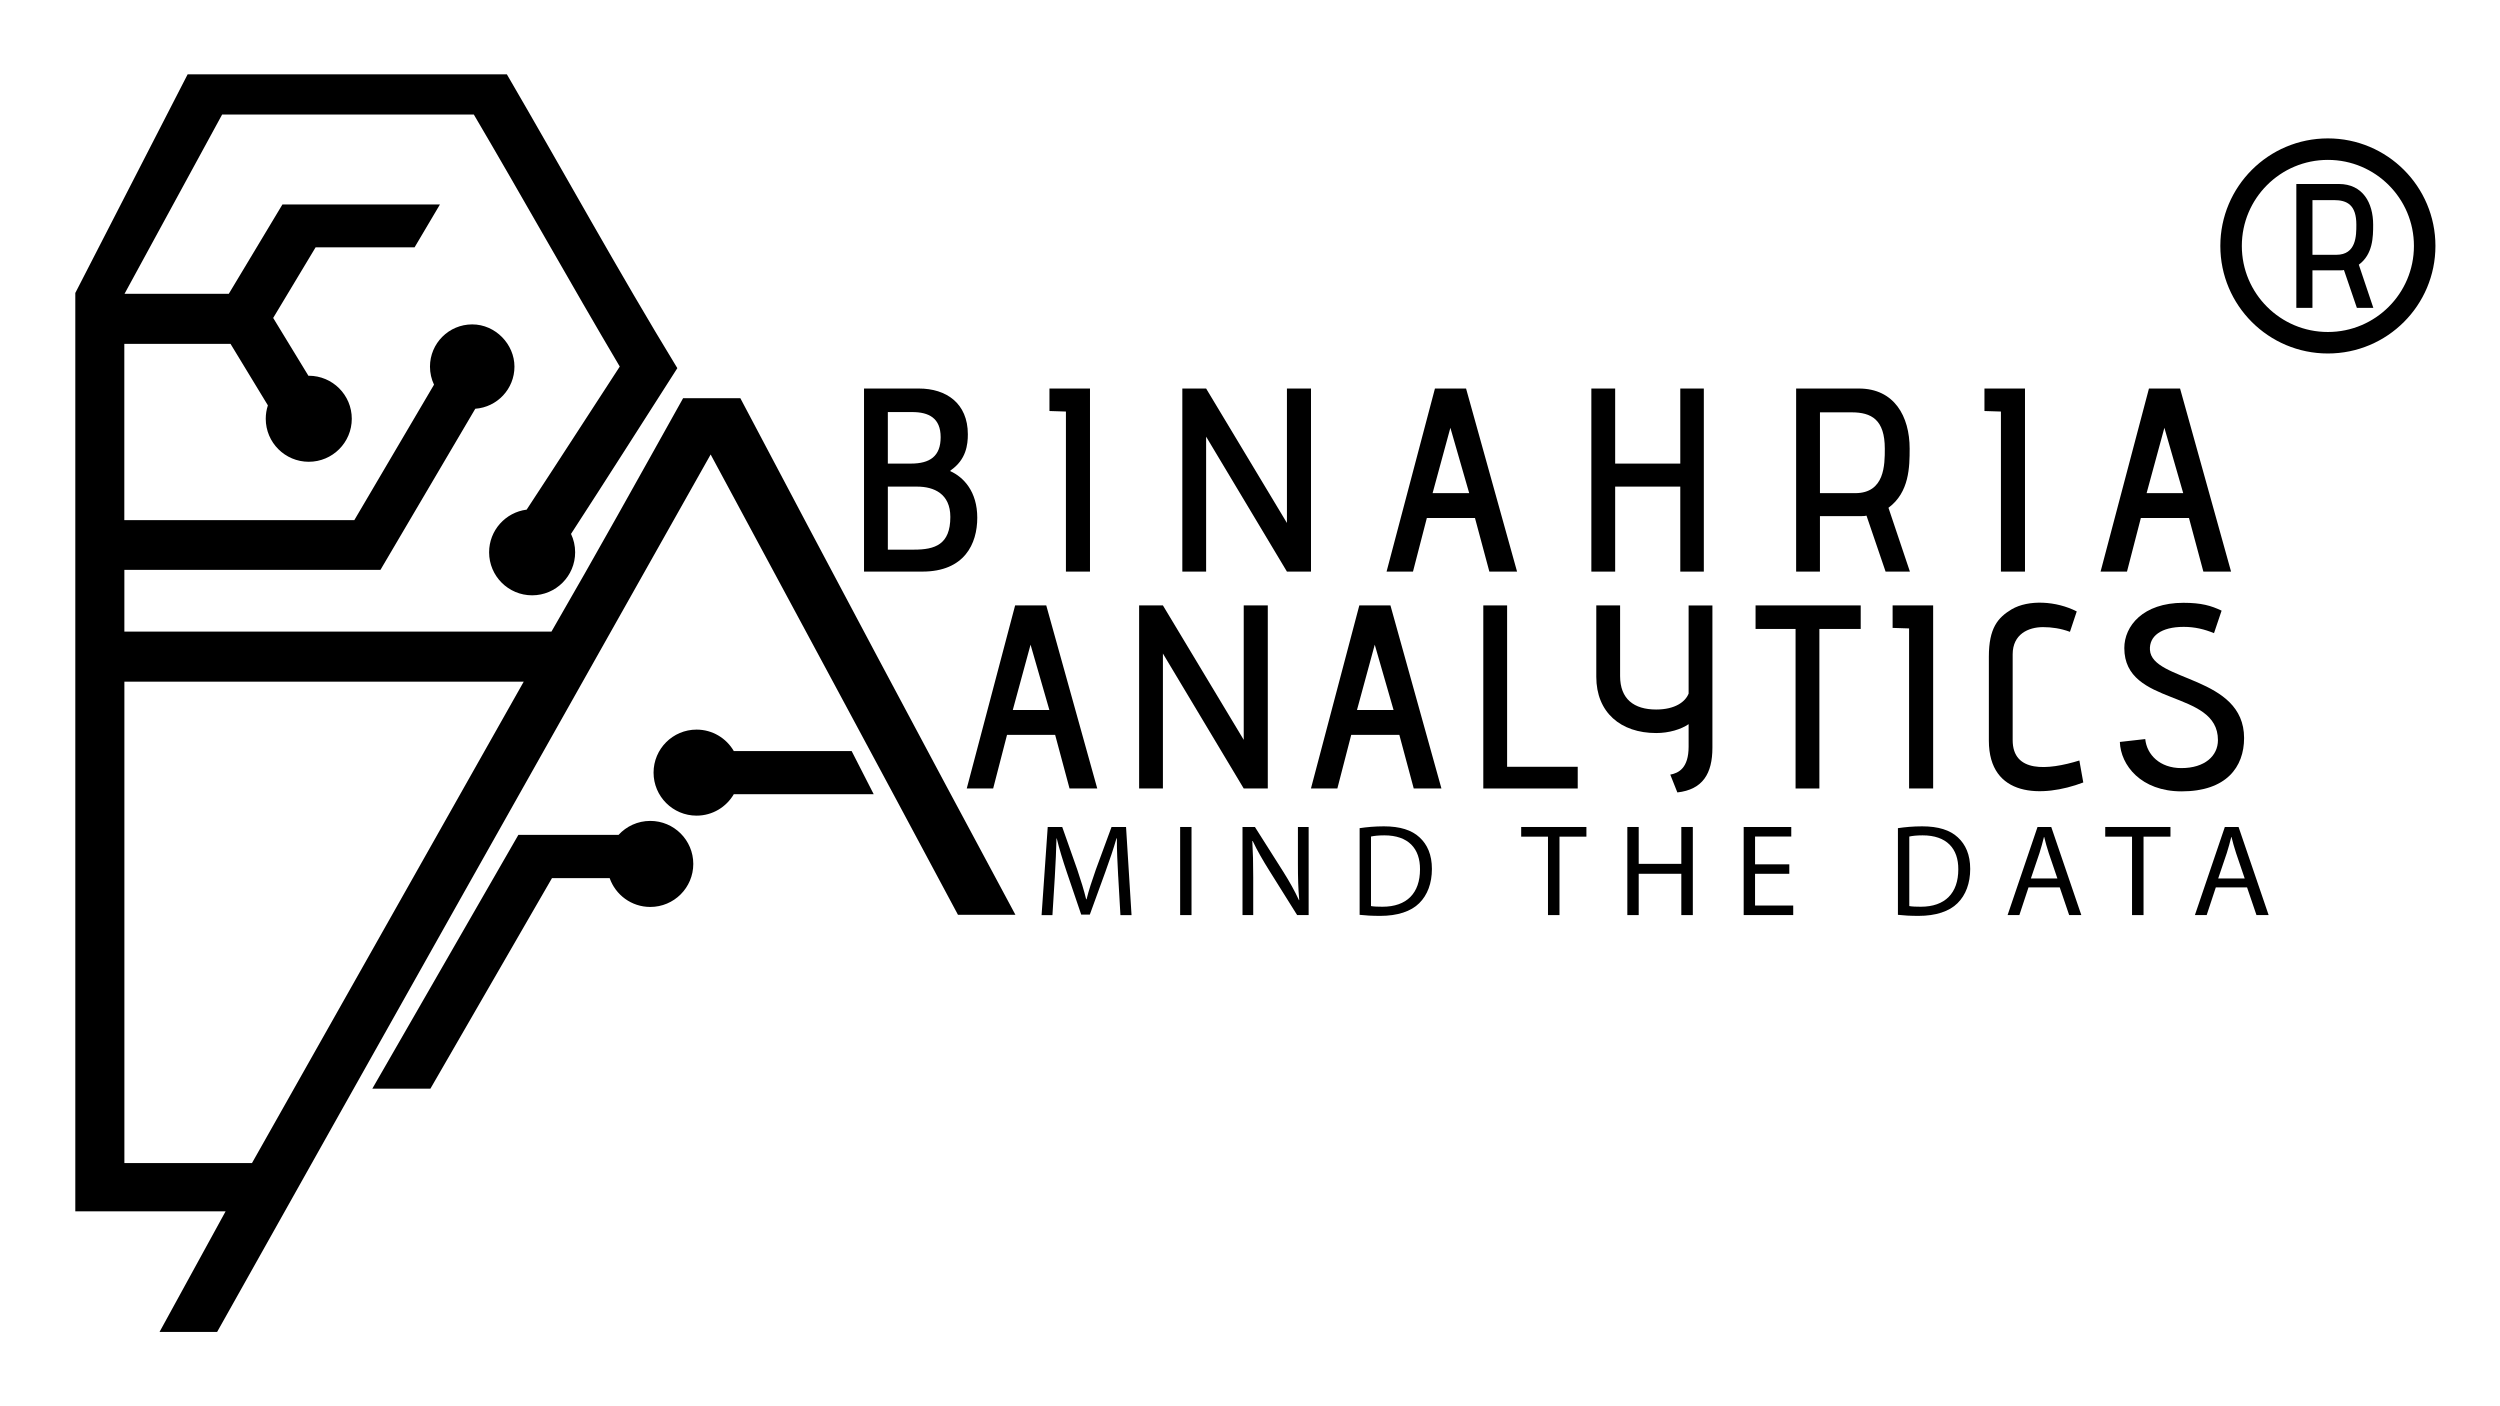 <?xml version="1.0" encoding="UTF-8"?><svg id="a" xmlns="http://www.w3.org/2000/svg" viewBox="0 0 1860.8 1046.7"><defs><style>.b,.c{fill:none;}.c{stroke:#000;stroke-miterlimit:10;stroke-width:16px;}</style></defs><g><g><g><path d="M643.11,425.46v-136.27h40.88c20.25,0,36.4,10.9,36.4,34.07,0,7.59-1.17,18.88-12.85,26.86q-.19,.19-.19,.39v.19c9.93,4.48,20.05,15.18,20.05,34.65s-9.54,40.1-40.88,40.1h-43.41Zm34.85-80.4c14.21,0,22.19-5.45,22.19-19.66s-8.76-18.69-21.22-18.69h-18.1v38.35h17.13Zm2.34,64.05c15.57,0,27.06-3.7,27.06-24.33,0-17.33-12.26-22.58-24.72-22.58h-21.8v46.91h19.47Z"/><path d="M793.39,425.46v-119.14l-12.26-.39v-16.74h30.17v136.27h-17.91Z"/><path d="M957.89,425.46l-60.15-100.45v100.45h-17.71v-136.27h17.71l60.15,100.06v-100.06h17.91v136.27h-17.91Z"/><path d="M1108.56,425.46l-10.71-39.91h-35.82l-10.32,39.91h-19.66l36.01-136.27h23.16l37.96,136.27h-20.63Zm-29.01-107.07l-13.24,48.67h27.25l-14.02-48.67Z"/><path d="M1250.67,425.46v-63.27h-48.47v63.27h-17.72v-136.27h17.72v55.87h48.47v-55.87h17.52v136.27h-17.52Z"/><path d="M1403.48,425.46l-14.21-41.66c-.78,.19-1.75,.39-4.48,.39h-30.17v41.27h-17.72v-136.27h46.72c26.28,0,37.77,20.63,37.77,44.77,0,13.43-.19,32.51-15.77,43.99l15.96,47.5h-18.1Zm-22.58-58.4c22,0,22-21.22,22-33.09,0-21.61-9.93-27.06-24.72-27.06h-23.55v60.15h26.28Z"/><path d="M1489.33,425.46v-119.14l-12.26-.39v-16.74h30.17v136.27h-17.91Z"/><path d="M1640.01,425.46l-10.71-39.91h-35.82l-10.32,39.91h-19.66l36.01-136.27h23.16l37.96,136.27h-20.63Zm-29.01-107.07l-13.24,48.67h27.25l-14.02-48.67Z"/></g><g><path d="M832.29,652.32c-.49-9.15-1.07-20.14-.97-28.31h-.29c-2.24,7.69-4.96,15.86-8.27,24.91l-11.58,31.82h-6.42l-10.61-31.23c-3.11-9.24-5.74-17.71-7.59-25.49h-.19c-.19,8.17-.68,19.17-1.27,28.99l-1.75,28.12h-8.08l4.57-65.58h10.8l11.19,31.72c2.72,8.08,4.96,15.28,6.62,22.09h.29c1.65-6.62,3.99-13.82,6.91-22.09l11.68-31.72h10.8l4.09,65.58h-8.27l-1.65-28.8Z"/><path d="M886.87,615.54v65.58h-8.46v-65.58h8.46Z"/><path d="M924.82,681.12v-65.58h9.24l21.02,33.18c4.86,7.69,8.66,14.59,11.77,21.31l.19-.1c-.78-8.76-.97-16.73-.97-26.95v-27.44h7.98v65.58h-8.56l-20.82-33.28c-4.57-7.3-8.95-14.79-12.26-21.89l-.29,.1c.49,8.27,.68,16.15,.68,27.05v28.02h-7.98Z"/><path d="M1012,616.42c5.16-.78,11.29-1.36,18-1.36,12.16,0,20.82,2.82,26.56,8.17,5.84,5.35,9.24,12.94,9.24,23.55s-3.31,19.46-9.44,25.49c-6.13,6.13-16.25,9.44-28.99,9.44-6.03,0-11.09-.29-15.37-.78v-64.51Zm8.46,57.99c2.14,.39,5.25,.49,8.56,.49,18.1,0,27.92-10.12,27.92-27.83,.1-15.47-8.66-25.3-26.56-25.3-4.38,0-7.69,.39-9.92,.88v51.76Z"/><path d="M1152.2,622.74h-19.95v-7.2h48.55v7.2h-20.04v58.38h-8.56v-58.38Z"/><path d="M1219.72,615.54v27.44h31.72v-27.44h8.56v65.58h-8.56v-30.75h-31.72v30.75h-8.46v-65.58h8.46Z"/><path d="M1331.81,650.38h-25.49v23.64h28.41v7.1h-36.87v-65.58h35.42v7.1h-26.95v20.72h25.49v7.01Z"/><path d="M1412.66,616.42c5.16-.78,11.29-1.36,18-1.36,12.16,0,20.82,2.82,26.56,8.17,5.84,5.35,9.24,12.94,9.24,23.55s-3.31,19.46-9.44,25.49c-6.13,6.13-16.25,9.44-28.99,9.44-6.03,0-11.09-.29-15.37-.78v-64.51Zm8.46,57.99c2.14,.39,5.25,.49,8.56,.49,18.1,0,27.92-10.12,27.92-27.83,.1-15.47-8.66-25.3-26.56-25.3-4.38,0-7.69,.39-9.92,.88v51.76Z"/><path d="M1509.86,660.49l-6.81,20.63h-8.76l22.28-65.58h10.22l22.38,65.58h-9.05l-7.01-20.63h-23.25Zm21.5-6.62l-6.42-18.88c-1.46-4.28-2.43-8.17-3.4-11.97h-.19c-.97,3.89-2.04,7.88-3.31,11.87l-6.42,18.97h19.75Z"/><path d="M1586.92,622.74h-19.95v-7.2h48.55v7.2h-20.04v58.38h-8.56v-58.38Z"/><path d="M1649.28,660.49l-6.81,20.63h-8.76l22.28-65.58h10.22l22.38,65.58h-9.05l-7.01-20.63h-23.25Zm21.5-6.62l-6.42-18.88c-1.46-4.28-2.43-8.17-3.4-11.97h-.19c-.97,3.89-2.04,7.88-3.31,11.87l-6.42,18.97h19.75Z"/></g><g><path d="M796.08,586.89l-10.71-39.91h-35.82l-10.32,39.91h-19.66l36.01-136.27h23.17l37.96,136.27h-20.63Zm-29.01-107.07l-13.24,48.67h27.25l-14.02-48.67Z"/><path d="M925.73,586.89l-60.15-100.45v100.45h-17.71v-136.27h17.71l60.15,100.06v-100.06h17.91v136.27h-17.91Z"/><path d="M1052.27,586.89l-10.71-39.91h-35.82l-10.32,39.91h-19.66l36.01-136.27h23.16l37.96,136.27h-20.63Zm-29.01-107.07l-13.24,48.67h27.25l-14.02-48.67Z"/><path d="M1104.05,586.89v-136.27h17.72v120.11h52.56v16.16h-70.27Z"/><path d="M1243.24,576.57c6.23-1.17,13.63-4.87,13.63-20.83v-16.74c-5.65,3.89-14.6,6.62-24.14,6.62-26.47,0-44.58-15.38-44.58-41.85v-53.14h17.72v52.56c0,17.13,10.32,24.92,26.86,24.92,14.21,0,21.8-5.84,24.14-11.87v-65.6h17.71v105.9c0,19.27-7.2,31.15-26.09,33.29l-5.26-13.24Z"/><path d="M1336.48,586.89v-118.75h-29.78v-17.52h78.26v17.52h-30.76v118.75h-17.71Z"/><path d="M1420.97,586.89v-119.14l-12.26-.39v-16.74h30.17v136.27h-17.91Z"/><path d="M1550.62,582.41c-30.76,11.68-70.27,11.1-70.27-31.15v-62.49c0-21.22,6.62-29.01,16.94-35.23,12.65-7.4,33.29-6.23,48.47,1.56l-5.06,15.18c-6.81-2.53-13.63-3.5-20.05-3.5-10.9,0-22.58,5.26-22.58,20.25v63.85c0,24.33,25.7,22.58,49.64,15.18l2.92,16.35Z"/><path d="M1596.75,550.1c1.17,11.68,10.9,21.61,26.86,21.61,17.52,0,27.25-9.15,27.25-20.83,0-38.15-69.69-24.53-69.69-68.52,0-16.35,13.82-33.68,43.99-33.68,13.43,0,20.63,2.14,28.42,5.84,0,.19-3.31,9.73-5.65,16.74-7.2-2.92-14.21-4.67-22.58-4.67-16.94,0-25.7,7.01-25.11,17.13,1.36,23.75,70.08,19.08,70.08,65.6,0,21.61-13.24,39.71-46.53,39.71-30.17,0-45.36-19.47-45.94-36.79l18.88-2.14Z"/></g></g><g><polygon class="b" points="92.58 865.71 187.55 865.71 389.83 507.36 92.58 507.36 92.58 865.71"/><path d="M484.02,611.02c-9.37,0-17.79,4.02-23.65,10.43v-.05c0,.05-74.53,0-74.53,0l-108.72,188.92h43.24l90.5-156.73h42.92c4.36,12.5,16.25,21.47,30.23,21.47,17.69,0,32.02-14.34,32.02-32.02s-14.34-32.02-32.02-32.02Z"/><path d="M546.19,559.04c-5.54-9.55-15.87-15.98-27.71-15.98-17.69,0-32.02,14.34-32.02,32.02s14.34,32.02,32.02,32.02c11.84,0,22.16-6.43,27.71-15.98h104.11l-16.4-32.09h-87.71Z"/><path d="M551.06,296.38h-42.61c-32.38,58.02-64.72,116.23-97.99,173.73H92.57v-45.95h190.61l70.58-119.92c16.3-1.17,29.16-14.75,29.16-31.35s-14.08-31.44-31.44-31.44-31.44,14.08-31.44,31.44c0,4.8,1.08,9.35,3.01,13.43l-59.32,100.82H92.53V255.97h79.07l27.79,45.75c-1.03,3.14-1.59,6.49-1.59,9.97,0,17.69,14.34,32.02,32.02,32.02s32.02-14.34,32.02-32.02-14.34-32.02-32.02-32.02c-.19,0-.37,.01-.56,.01l.2-.15-26.13-42.88,31.57-52.54h73.67l18.88-31.91h-117.24l-39.91,66.47H92.69L165.34,85.24h187.33c36.62,62.25,71.83,125.4,108.63,187.6l-49.39,76.02-19.91,30.47c-15.76,2-27.95,15.45-27.95,31.76,0,17.69,14.34,32.02,32.02,32.02s32.02-14.34,32.02-32.02c0-4.9-1.1-9.54-3.07-13.69,26.64-41.01,52.7-82.09,79.13-123.38-43.75-71.73-84.53-146.01-126.88-218.69H139.66L56.05,218.06V901.62h111.87l-49.17,89.76h42.86c122.17-217.84,244.64-435.5,367.34-653.1,61.7,114.76,122.74,227.71,184.09,342.64h42.77c-68.48-127.36-137.5-256.99-204.76-384.54ZM187.55,865.71H92.58V507.36H389.83l-202.28,358.35Z"/></g></g><path d="M1754.27,229.17l-9.62-28.19c-.53,.13-1.19,.26-3.03,.26h-20.42v27.93h-11.99v-92.22h31.62c17.79,0,25.56,13.96,25.56,30.3,0,9.09-.13,22-10.67,29.77l10.8,32.14h-12.25Zm-15.28-39.52c14.89,0,14.89-14.36,14.89-22.4,0-14.62-6.72-18.31-16.73-18.31h-15.94v40.71h17.79Z"/><circle class="c" cx="1732.69" cy="183.06" r="72.05"/></svg>